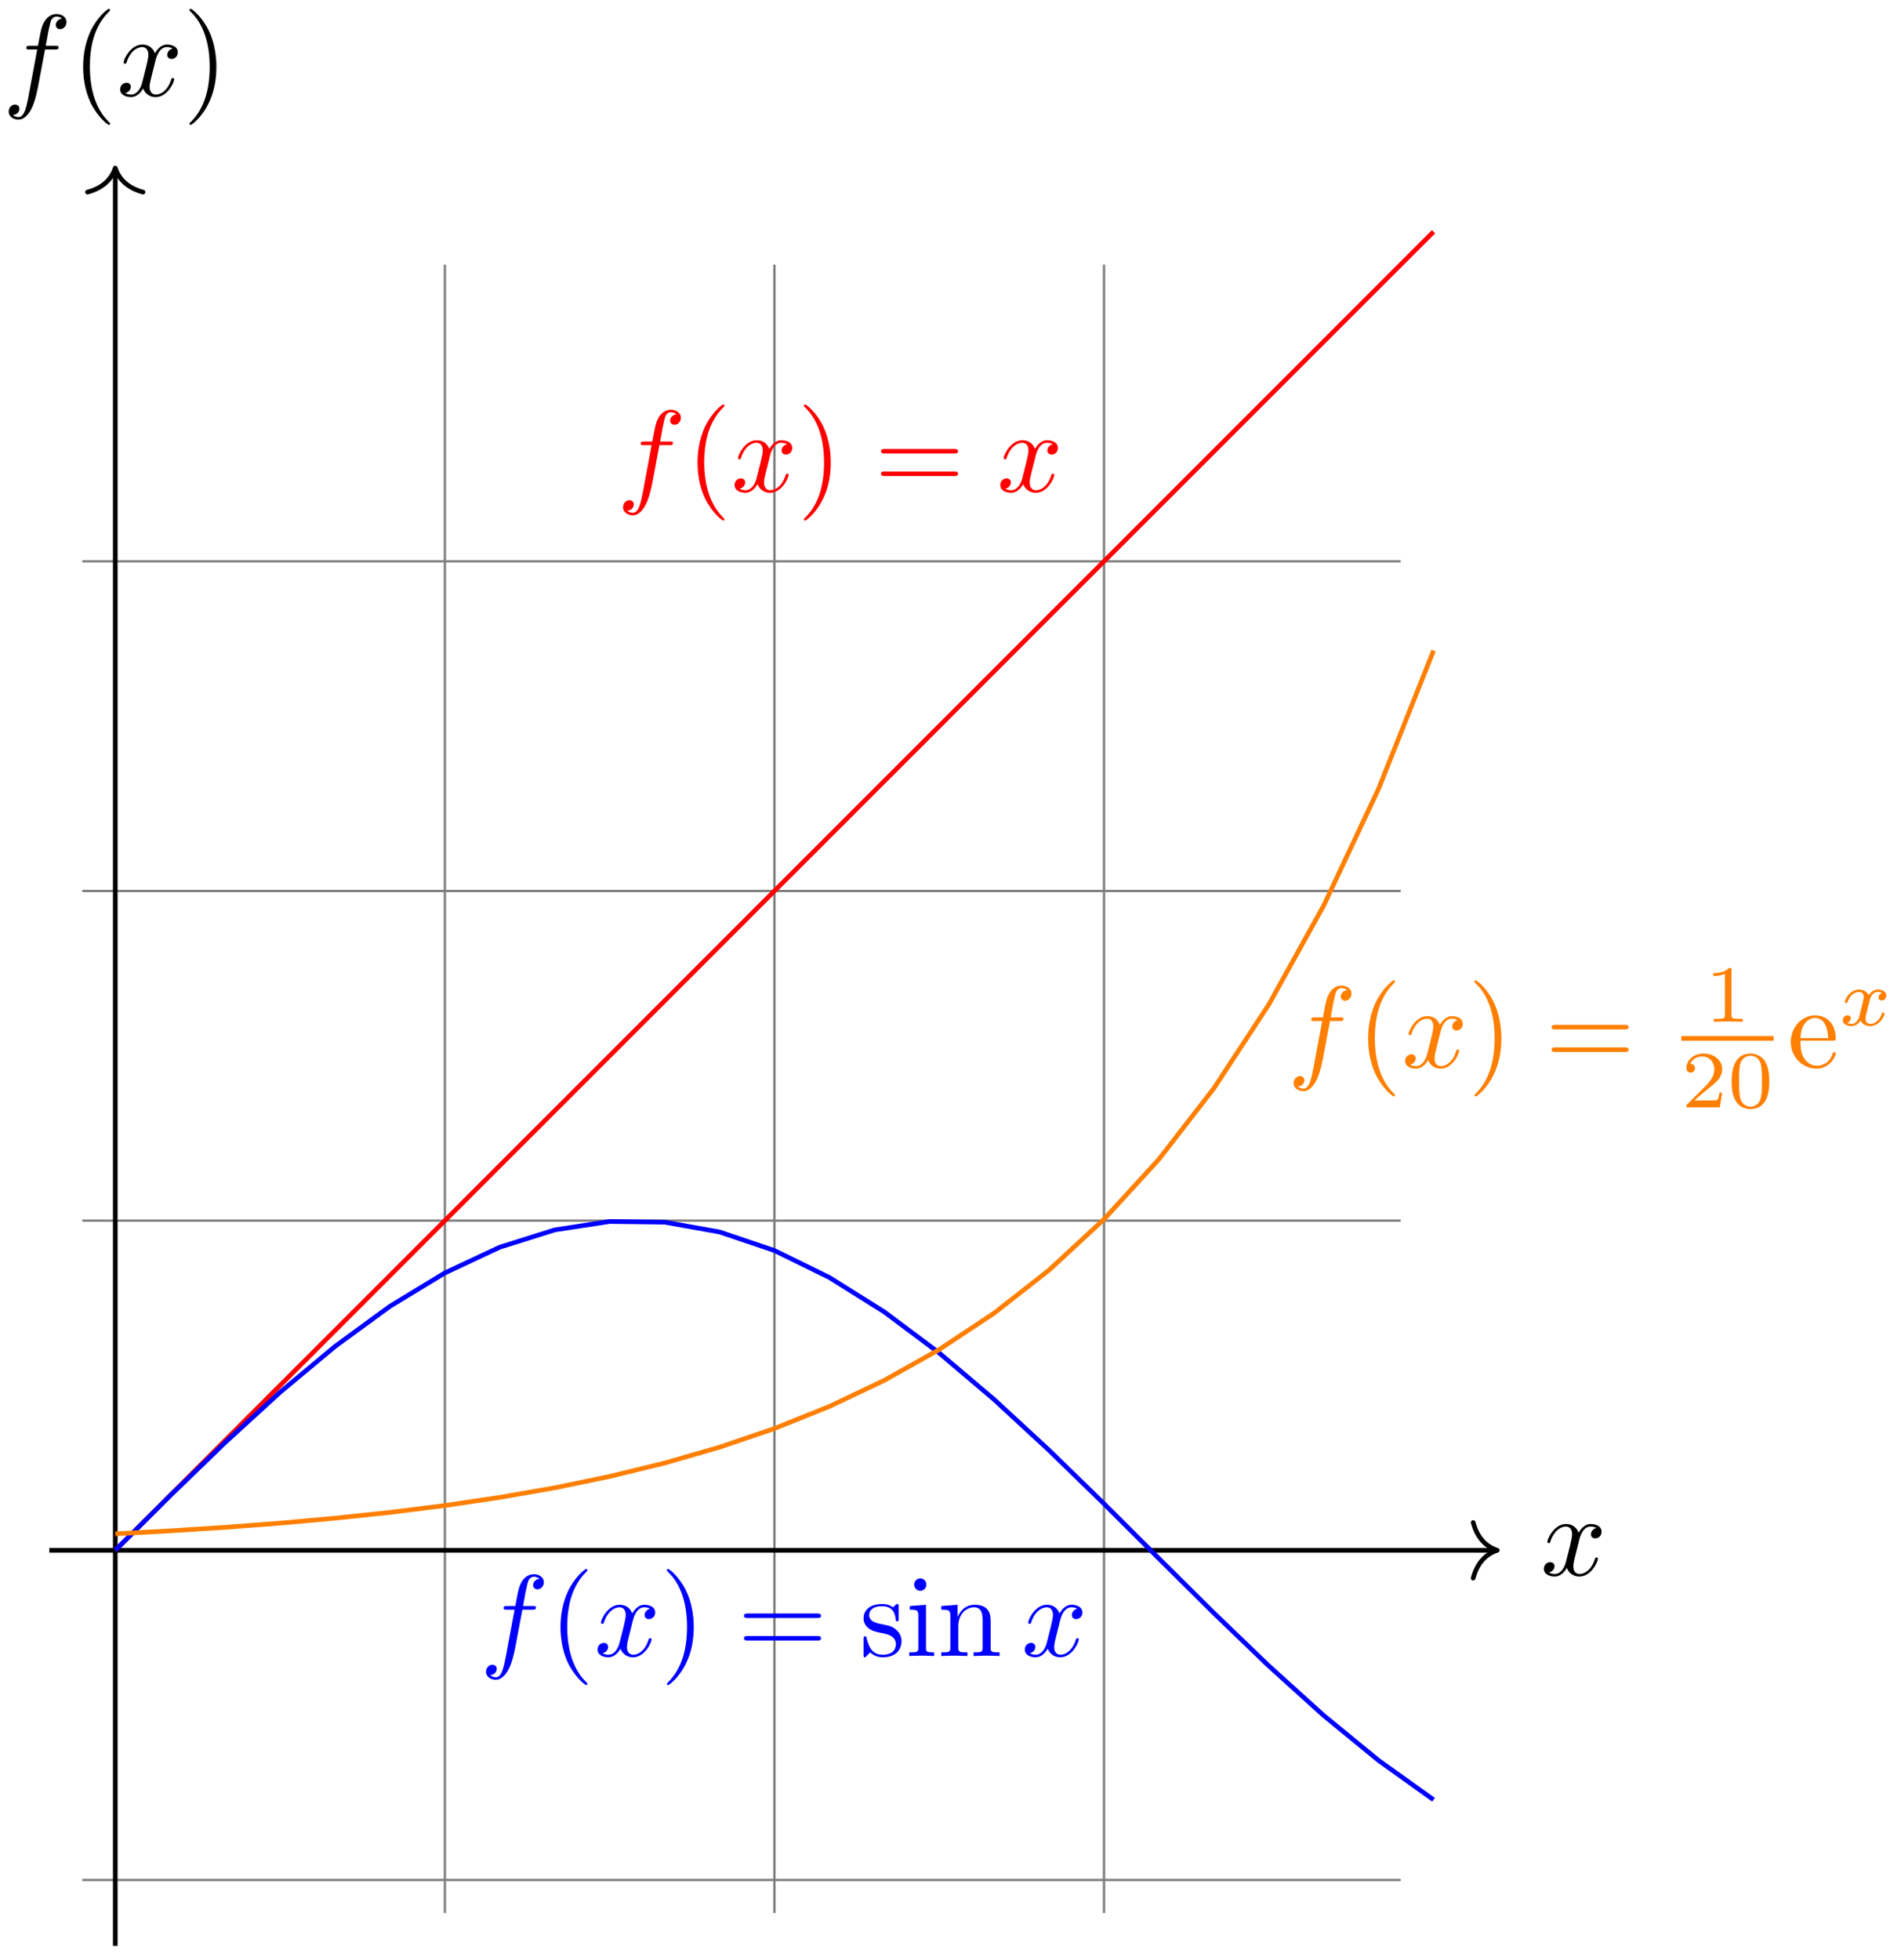 <svg xmlns="http://www.w3.org/2000/svg" xmlns:xlink="http://www.w3.org/1999/xlink" width="163.496" height="168.554"><defs><path id="a" d="M3.328-3.016c.063-.25.297-1.171.985-1.171.046 0 .296 0 .5.125a.58.58 0 0 0-.47.546c0 .157.11.344.376.344a.546.546 0 0 0 .531-.578c0-.516-.578-.656-.922-.656-.578 0-.922.531-1.047.75-.25-.656-.781-.75-1.078-.75-1.031 0-1.61 1.281-1.61 1.531 0 .11.11.11.126.11.078 0 .11-.032.125-.11.344-1.062 1-1.312 1.344-1.312.187 0 .53.093.53.671 0 .313-.171.97-.53 2.375-.157.61-.516 1.032-.954 1.032-.062 0-.28 0-.5-.125.25-.063.47-.266.47-.547 0-.266-.22-.344-.36-.344-.313 0-.547.25-.547.578 0 .453.484.656.922.656.672 0 1.031-.703 1.047-.75.125.36.484.75 1.078.75 1.031 0 1.594-1.28 1.594-1.53 0-.11-.079-.11-.11-.11-.094 0-.11.047-.14.11-.329 1.077-1 1.312-1.313 1.312-.39 0-.547-.313-.547-.657 0-.218.047-.437.156-.875Zm0 0"/><path id="b" d="M3.656-3.984h.86c.203 0 .297 0 .297-.203 0-.11-.094-.11-.266-.11h-.828l.203-1.14c.047-.204.187-.907.25-1.032.078-.187.25-.343.469-.343.03 0 .297 0 .484.187a.557.557 0 0 0-.547.531c0 .235.188.36.375.36.266 0 .547-.235.547-.61 0-.453-.453-.687-.86-.687-.343 0-.968.187-1.265 1.172-.062.203-.094.312-.328 1.562h-.688c-.203 0-.312 0-.312.188 0 .125.094.125.281.125h.656L2.25-.047c-.187.969-.36 1.875-.875 1.875-.047 0-.281 0-.484-.187.468-.032.562-.391.562-.532 0-.234-.187-.359-.375-.359-.266 0-.547.234-.547.61 0 .437.438.687.844.687.547 0 .953-.594 1.125-.969.328-.625.547-1.828.563-1.906Zm0 0"/><path id="c" d="M3.297 2.39c0-.03 0-.046-.172-.218C1.891.922 1.563-.968 1.563-2.5c0-1.734.375-3.469 1.609-4.703.125-.125.125-.14.125-.172 0-.078-.031-.11-.094-.11-.11 0-1 .688-1.594 1.954C1.11-4.438.984-3.328.984-2.5c0 .781.11 1.984.657 3.125C2.25 1.844 3.094 2.5 3.203 2.5c.063 0 .094-.031.094-.11m0 0"/><path id="d" d="M2.875-2.5c0-.766-.11-1.969-.656-3.11C1.625-6.827.766-7.483.672-7.483a.107.107 0 0 0-.11.109c0 .031 0 .047.188.234.984.985 1.547 2.563 1.547 4.641 0 1.719-.36 3.469-1.594 4.719-.14.125-.14.14-.14.172 0 .062.046.109.109.109.094 0 1-.687 1.578-1.953.516-1.094.625-2.203.625-3.047m0 0"/><path id="e" d="M6.844-3.266c.156 0 .343 0 .343-.187 0-.203-.187-.203-.328-.203H.891c-.141 0-.328 0-.328.203 0 .187.187.187.328.187Zm.015 1.938c.141 0 .329 0 .329-.203 0-.188-.188-.188-.344-.188H.89c-.141 0-.328 0-.328.188 0 .203.187.203.328.203Zm0 0"/><path id="f" d="M2.078-1.937c.219.046 1.031.203 1.031.921 0 .5-.343.907-1.125.907-.843 0-1.203-.563-1.39-1.422-.031-.125-.031-.157-.14-.157-.126 0-.126.063-.126.235v1.328c0 .172 0 .234.11.234C.484.11.5.094.688-.094.703-.109.703-.125.89-.312c.437.406.89.421 1.093.421 1.141 0 1.61-.671 1.61-1.39 0-.516-.297-.828-.422-.938-.328-.328-.719-.406-1.14-.484-.563-.11-1.22-.235-1.22-.813 0-.359.25-.765 1.11-.765 1.094 0 1.156.906 1.172 1.203 0 .094.094.094.11.094.14 0 .14-.047.14-.235v-1.015c0-.157 0-.235-.11-.235-.046 0-.078 0-.203.125-.031.032-.125.125-.172.157-.375-.282-.78-.282-.937-.282-1.219 0-1.594.672-1.594 1.235 0 .343.156.625.422.843.328.25.61.313 1.328.454m0 0"/><path id="g" d="m1.766-4.406-1.391.11v.312c.64 0 .734.062.734.547V-.75c0 .438-.109.438-.78.438V0c.312-.016.859-.031 1.093-.031.36 0 .703.015 1.047.031v-.312c-.672 0-.703-.047-.703-.438Zm.03-1.735a.514.514 0 0 0-.515-.53.537.537 0 0 0-.531.53c0 .266.219.532.531.532a.514.514 0 0 0 .516-.532m0 0"/><path id="h" d="M1.094-3.422V-.75c0 .438-.11.438-.782.438V0c.36-.016.86-.031 1.141-.031.25 0 .766.015 1.11.031v-.312c-.672 0-.782 0-.782-.438v-1.844c0-1.031.719-1.594 1.344-1.594.64 0 .75.532.75 1.11V-.75c0 .438-.11.438-.781.438V0c.344-.016.86-.031 1.125-.031.25 0 .781.015 1.11.031v-.312c-.516 0-.766 0-.766-.297v-1.907c0-.859 0-1.156-.313-1.515-.14-.172-.469-.375-1.047-.375-.734 0-1.203.422-1.484 1.047v-1.047l-1.406.11v.312c.703 0 .78.062.78.562m0 0"/><path id="l" d="M1.11-2.516C1.171-4 2.015-4.25 2.36-4.25c1.015 0 1.124 1.344 1.124 1.734Zm0 .22h2.78c.22 0 .25 0 .25-.22 0-.984-.546-1.953-1.78-1.953C1.202-4.469.28-3.437.28-2.187.281-.86 1.328.108 2.47.108 3.688.11 4.14-1 4.14-1.187c0-.094-.079-.125-.141-.125-.078 0-.11.062-.125.14C3.531-.14 2.625-.14 2.531-.14c-.5 0-.89-.296-1.125-.671-.297-.47-.297-1.125-.297-1.485m0 0"/><path id="i" d="M2.328-4.437c0-.188 0-.188-.203-.188-.453.438-1.078.438-1.36.438v.25c.157 0 .626 0 1-.188v3.547c0 .234 0 .328-.687.328H.812V0c.125 0 .985-.031 1.235-.031.219 0 1.094.031 1.25.031v-.25H3.03c-.703 0-.703-.094-.703-.328Zm0 0"/><path id="j" d="M3.516-1.266H3.28c-.015.157-.094.563-.187.625-.047.047-.578.047-.688.047H1.125c.734-.64.984-.843 1.39-1.172.516-.406 1-.843 1-1.5 0-.843-.734-1.359-1.624-1.359-.86 0-1.453.61-1.453 1.25 0 .344.296.39.375.39.156 0 .359-.124.359-.374 0-.125-.047-.375-.406-.375.218-.485.687-.641 1.015-.641.703 0 1.063.547 1.063 1.11 0 .609-.438 1.078-.656 1.328L.516-.266C.437-.203.437-.187.437 0h2.876Zm0 0"/><path id="k" d="M3.594-2.219c0-.765-.094-1.328-.406-1.812-.22-.313-.657-.594-1.204-.594C.36-4.625.36-2.719.36-2.219s0 2.36 1.625 2.36c1.61 0 1.61-1.86 1.61-2.36M1.984-.062c-.328 0-.75-.188-.89-.75C1-1.22 1-1.797 1-2.312c0-.516 0-1.047.094-1.422.156-.547.593-.703.89-.703.375 0 .735.234.86.64.11.375.125.875.125 1.485 0 .515 0 1.03-.094 1.468-.14.64-.61.782-.89.782m0 0"/><path id="m" d="M1.734-.734c-.062.234-.296.609-.656.609-.016 0-.234 0-.375-.094a.44.44 0 0 0 .313-.39c0-.157-.125-.25-.282-.25a.407.407 0 0 0-.406.422c0 .343.39.5.734.5.329 0 .61-.188.782-.485.172.36.547.485.828.485.812 0 1.234-.86 1.234-1.063 0-.094-.094-.094-.11-.094-.108 0-.108.047-.14.125-.14.485-.562.844-.953.844-.281 0-.422-.187-.422-.453 0-.188.172-.813.36-1.594.14-.531.453-.703.687-.703.016 0 .219 0 .375.094a.43.43 0 0 0-.312.39c0 .141.125.25.28.25.157 0 .392-.125.392-.421 0-.391-.454-.516-.72-.516-.359 0-.64.234-.78.5-.126-.281-.454-.5-.844-.5C.937-3.078.5-2.218.5-2c0 .078.094.078.11.078.093 0 .093-.016.14-.11.172-.546.61-.843.953-.843.234 0 .422.125.422.453 0 .14-.094.485-.156.735Zm0 0"/></defs><path fill="none" stroke="#7F7F7F" stroke-miterlimit="10" stroke-width=".199" d="M7.078 161.652h113.387M7.078 133.305h113.387M7.078 104.957h113.387M7.078 76.613h113.387M7.078 48.266h113.387M9.915 164.488V22.754m28.347 141.734V22.754m28.343 141.734V22.754m28.348 141.734V22.754"/><path fill="none" stroke="#000" stroke-miterlimit="10" stroke-width=".399" d="M4.242 133.305H128.57"/><path fill="none" stroke="#000" stroke-linecap="round" stroke-linejoin="round" stroke-miterlimit="10" stroke-width=".399" d="M126.7 130.914c.378 1.434 1.222 2.113 2.07 2.39-.848.278-1.692.958-2.07 2.391"/><use xlink:href="#a" x="132.488" y="135.45"/><path fill="none" stroke="#000" stroke-miterlimit="10" stroke-width=".399" d="M9.914 167.32V14.648"/><path fill="none" stroke="#000" stroke-linecap="round" stroke-linejoin="round" stroke-miterlimit="10" stroke-width=".399" d="M7.523 16.52c1.434-.38 2.11-1.223 2.391-2.07.277.847.957 1.69 2.39 2.07"/><use xlink:href="#b" x=".217" y="8.24"/><use xlink:href="#c" x="6.166" y="8.24"/><use xlink:href="#a" x="10.041" y="8.24"/><use xlink:href="#d" x="15.735" y="8.24"/><path fill="none" stroke="red" stroke-miterlimit="10" stroke-width=".399" d="m9.914 133.305 28.344-28.344 4.722-4.727 4.727-4.722L61.879 81.34l4.723-4.727 4.726-4.722L85.5 57.719l4.723-4.727 4.726-4.722 28.344-28.344"/><use xlink:href="#b" x="53.057" y="42.261" fill="red"/><use xlink:href="#c" x="59.007" y="42.261" fill="red"/><use xlink:href="#a" x="62.881" y="42.261" fill="red"/><use xlink:href="#d" x="68.575" y="42.261" fill="red"/><use xlink:href="#e" x="75.209" y="42.261" fill="red"/><use xlink:href="#a" x="85.733" y="42.261" fill="red"/><path fill="none" stroke="#00F" stroke-miterlimit="10" stroke-width=".399" d="m9.914 133.305 4.723-4.703 4.726-4.57 4.723-4.317 4.723-3.938 4.726-3.453 4.723-2.87 4.722-2.212 4.727-1.488 4.723-.723 4.726.059 4.723.84 4.723 1.597 4.726 2.317 4.723 2.96 4.726 3.532 4.723 4.004 4.723 4.36 4.726 4.6 4.723 4.712 4.726 4.687 4.723 4.543 4.723 4.266 4.726 3.87 4.723 3.376"/><use xlink:href="#b" x="41.271" y="142.392" fill="#00F"/><use xlink:href="#c" x="47.221" y="142.392" fill="#00F"/><use xlink:href="#a" x="51.096" y="142.392" fill="#00F"/><use xlink:href="#d" x="56.79" y="142.392" fill="#00F"/><use xlink:href="#e" x="63.424" y="142.392" fill="#00F"/><g fill="#00F"><use xlink:href="#f" x="73.943" y="142.392"/><use xlink:href="#g" x="77.872" y="142.392"/><use xlink:href="#h" x="80.64" y="142.392"/></g><use xlink:href="#a" x="87.84" y="142.392" fill="#00F"/><path fill="none" stroke="#FF7F00" stroke-miterlimit="10" stroke-width=".399" d="m9.914 131.887 4.723-.258 4.726-.3 4.723-.36 4.723-.426 4.726-.5 4.723-.59 4.722-.7 4.727-.823 4.723-.977 4.726-1.152 4.723-1.36 4.723-1.609 4.726-1.898 4.723-2.243 4.726-2.652 4.723-3.129 4.723-3.7 4.726-4.37 4.723-5.16 4.726-6.098 4.723-7.203 4.723-8.512 4.726-10.055 4.723-11.874"/><use xlink:href="#b" x="110.73" y="91.78" fill="#FF7F00"/><use xlink:href="#c" x="116.68" y="91.78" fill="#FF7F00"/><use xlink:href="#a" x="120.554" y="91.78" fill="#FF7F00"/><use xlink:href="#d" x="126.248" y="91.78" fill="#FF7F00"/><use xlink:href="#e" x="132.882" y="91.78" fill="#FF7F00"/><use xlink:href="#i" x="146.587" y="87.857" fill="#FF7F00"/><path fill="none" stroke="#FF7F00" stroke-miterlimit="10" stroke-width=".398" d="M144.602 89.29h7.941"/><g fill="#FF7F00"><use xlink:href="#j" x="144.601" y="95.216"/><use xlink:href="#k" x="148.572" y="95.216"/></g><use xlink:href="#l" x="153.739" y="91.78" fill="#FF7F00"/><use xlink:href="#m" x="158.167" y="88.165" fill="#FF7F00"/></svg>